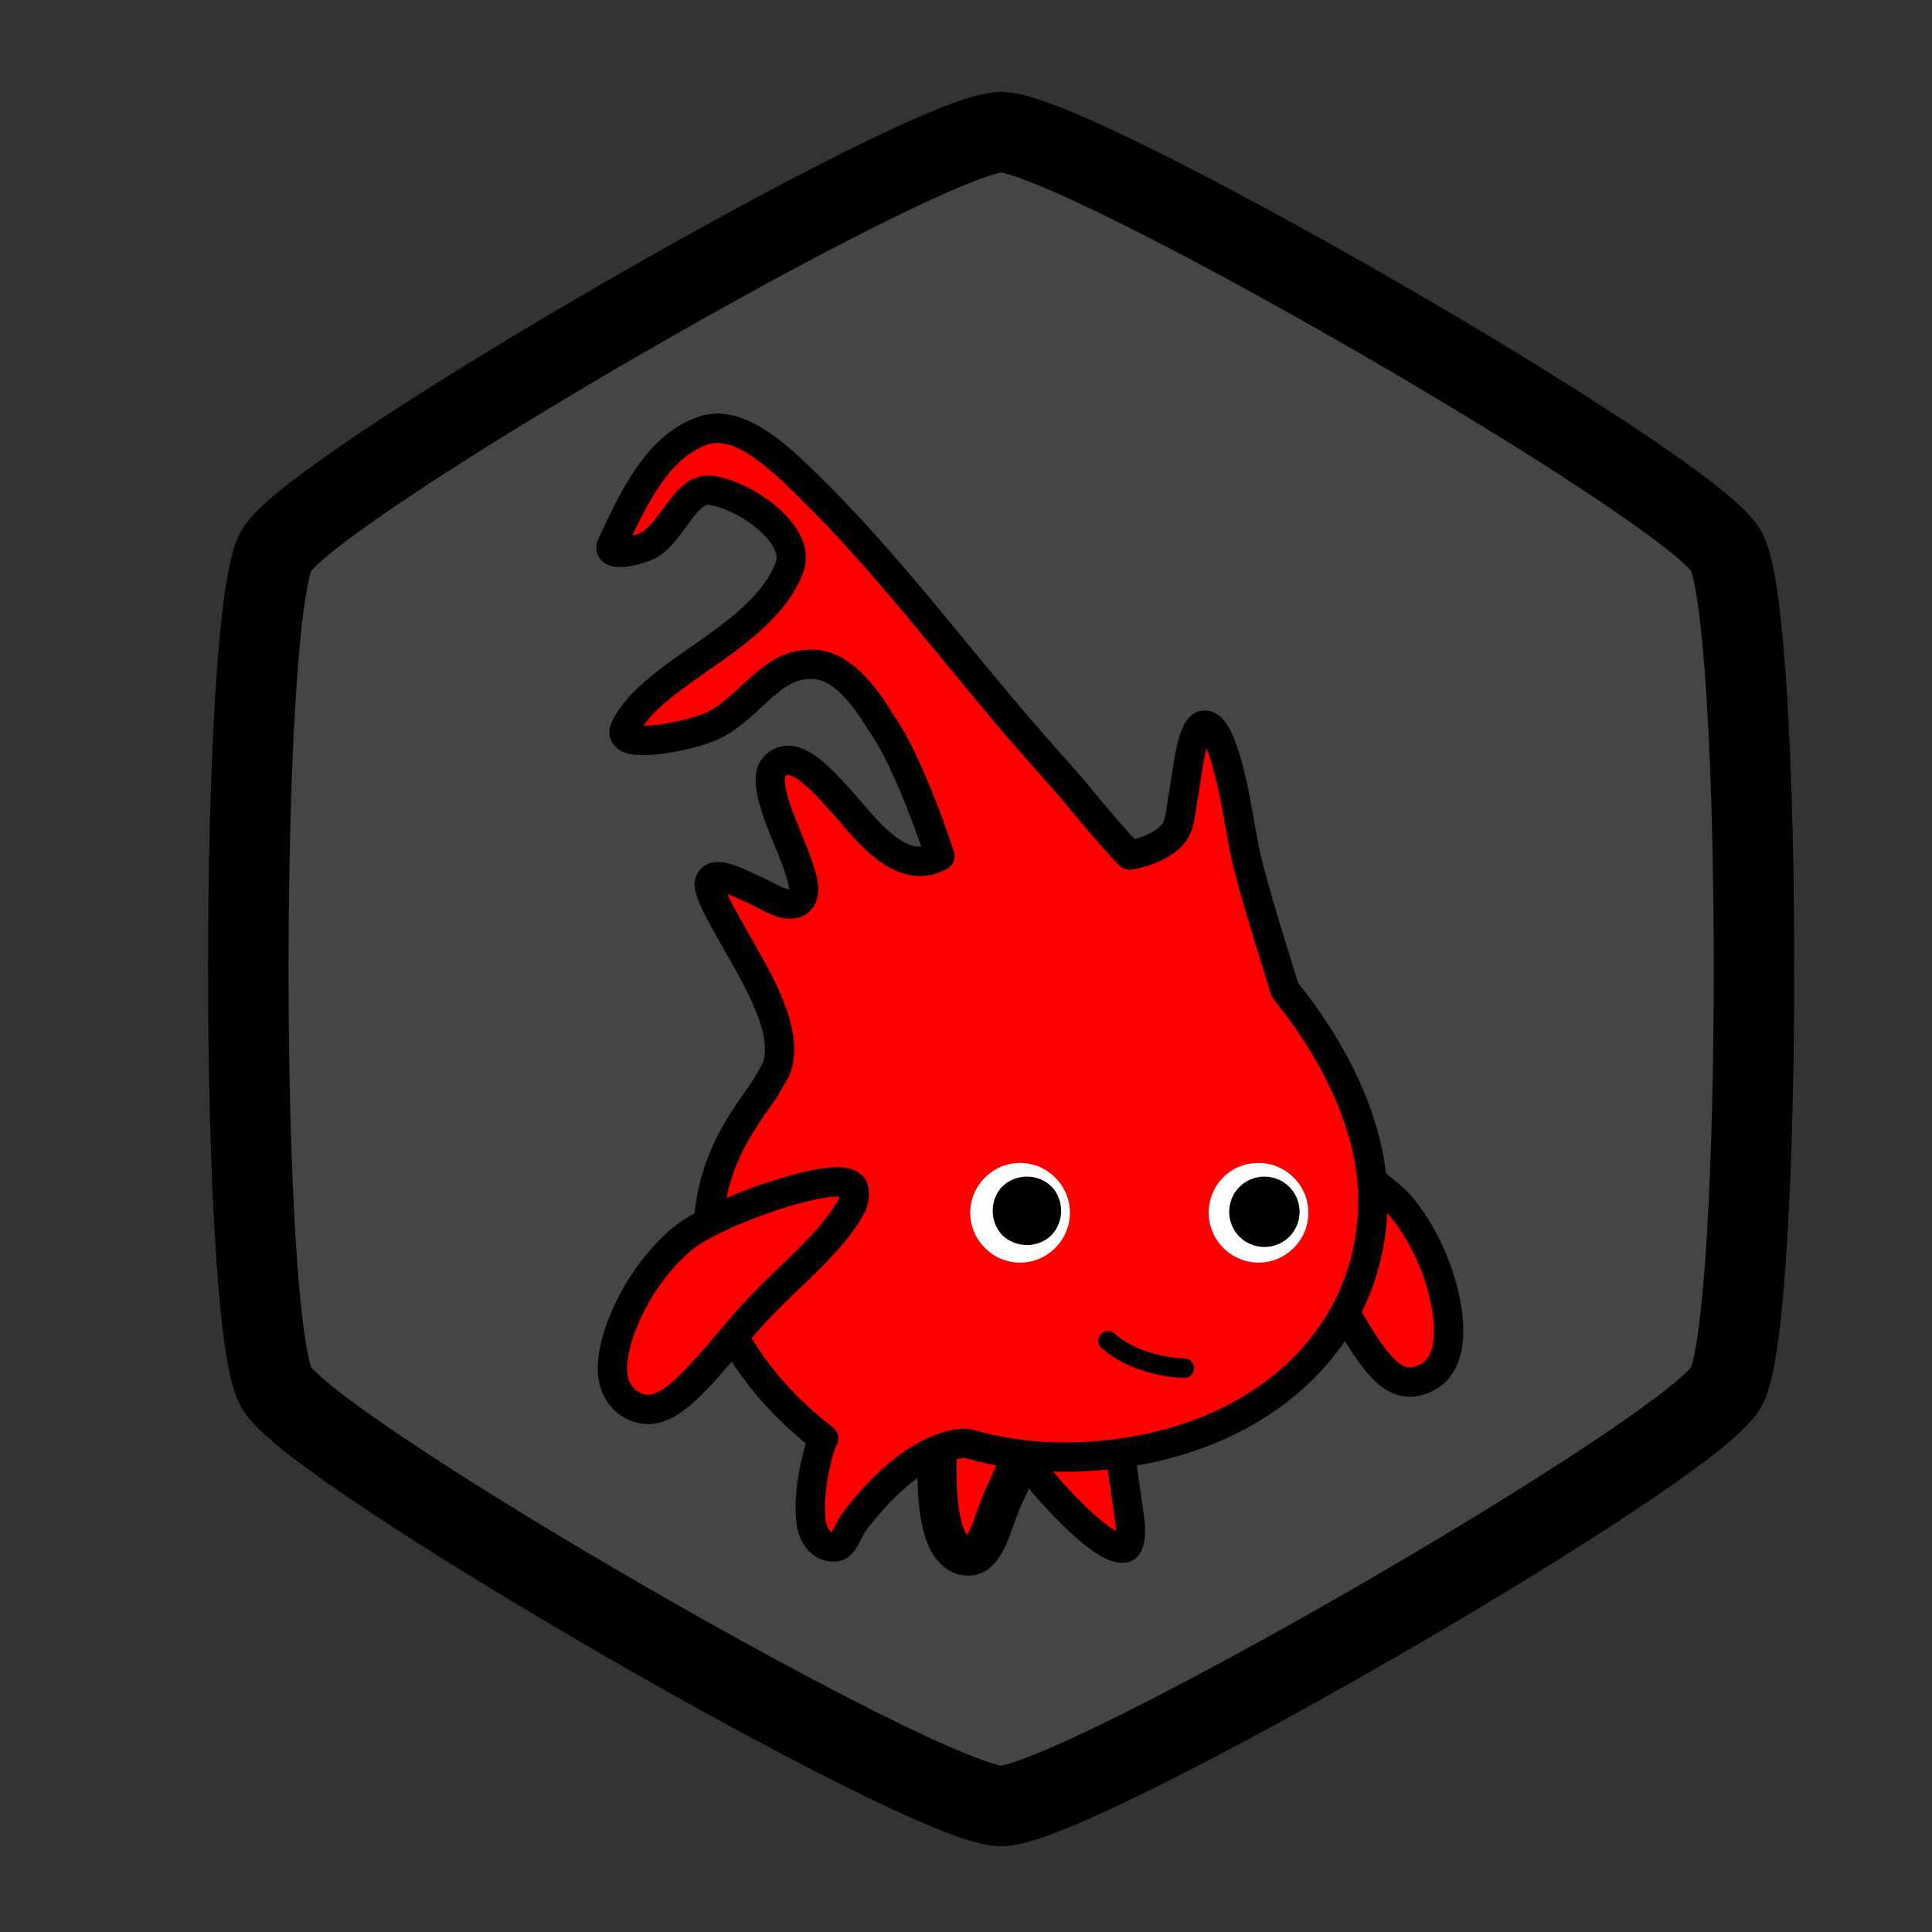 <?xml version="1.0" standalone="no"?>
<!DOCTYPE svg PUBLIC "-//W3C//DTD SVG 1.1//EN" "http://www.w3.org/Graphics/SVG/1.1/DTD/svg11.dtd">
<svg width="800px" height="800px" version="1.1" xmlns="http://www.w3.org/2000/svg" xmlns:xlink="http://www.w3.org/1999/xlink" xml:space="preserve" style="fill-rule:evenodd;clip-rule:evenodd;stroke-linecap:round;stroke-linejoin:round;stroke-miterlimit:1.414;">
    <rect width="100%" height="100%" fill="#333333" stroke="none"/>
    <g>
        <g>
            <path d="M414.553,54.712C445.507,54.712 699.209,201.187 714.686,227.994C730.163,254.801 730.163,547.751 714.686,574.558C699.209,601.364 445.507,747.839 414.553,747.839C383.6,747.839 129.898,601.364 114.421,574.558C98.944,547.751 98.944,254.801 114.421,227.994C129.898,201.187 383.6,54.712 414.553,54.712Z" style="fill:rgb(69,69,69);"/>
            <clipPath id="tag1">
                <path d="M414.553,54.712C445.507,54.712 699.209,201.187 714.686,227.994C730.163,254.801 730.163,547.751 714.686,574.558C699.209,601.364 445.507,747.839 414.553,747.839C383.6,747.839 129.898,601.364 114.421,574.558C98.944,547.751 98.944,254.801 114.421,227.994C129.898,201.187 383.6,54.712 414.553,54.712Z"/>
            </clipPath>
            <g clip-path="url(#tag1)">
                <g>
                    <path d="M426.429,602.554C426.429,597.292 428.048,590.008 435.737,588.389C447.474,585.96 460.425,597.697 464.067,600.935C463.662,602.149 468.114,630.074 468.114,632.503C468.114,640.597 466.091,641.002 465.281,641.002C457.187,642.216 436.142,619.956 426.429,607.006C426.833,606.196 426.429,604.577 426.429,602.554Z" style="fill:rgb(255,0,0);fill-rule:nonzero;"/>
                    <path d="M464.362,647.136L462.648,646.967L461.056,646.607L459.55,646.108L458.099,645.497L456.677,644.79L455.268,643.995L453.86,643.118L452.446,642.165L451.024,641.14L449.591,640.048L448.126,638.875L445.24,636.416L442.309,633.744L439.383,630.922L436.491,627.993L433.661,625.001L430.927,621.991L428.319,619.008L425.869,616.094L423.609,613.294L419.631,608.129L420.514,605.54L420.514,605.522L420.424,604.34L420.356,602.614L420.382,601.298L420.463,599.988L420.61,598.626L420.834,597.221L421.149,595.78L421.569,594.312L422.109,592.827L422.789,591.339L423.627,589.865L424.639,588.431L425.838,587.066L427.229,585.805L428.731,584.738L429.664,584.195L430.559,583.744L431.492,583.342L432.459,582.991L433.457,582.692L434.523,582.437L436.039,582.181L437.564,582.032L439.072,581.987L440.558,582.037L442.018,582.173L443.45,582.387L444.851,582.67L446.221,583.017L447.559,583.419L448.865,583.87L450.139,584.364L451.422,584.914L453.759,586.049L456.01,587.299L458.12,588.604L460.083,589.931L461.889,591.244L463.527,592.511L464.985,593.696L466.254,594.772L470.249,598.289L470.126,601.363L470.17,601.97L470.553,605.286L471.184,609.988L471.95,615.412L473.44,625.892L473.95,629.766L474.113,631.221L474.188,632.347L474.16,634.139L474.082,635.634L473.952,637.009L473.77,638.28L473.529,639.468L473.221,640.592L472.83,641.668L472.335,642.707L471.712,643.707L470.94,644.647L470.016,645.483L468.978,646.16L467.9,646.64L466.737,646.962L465.74,647.056L464.362,647.136ZM462.016,633.862L462.023,633.725L462.04,632.658L462.016,632.301L461.897,631.232L461.41,627.541L459.928,617.115L459.156,611.644L458.505,606.79L458.163,603.83L457.227,603.037L455.982,602.024L454.604,600.959L453.112,599.874L451.525,598.802L449.865,597.775L448.156,596.826L446.375,595.961L445.548,595.606L444.684,595.271L443.829,594.976L442.985,594.722L442.156,594.513L441.346,594.348L440.557,594.23L439.791,594.159L439.051,594.134L438.335,594.156L437.643,594.223L436.951,594.34L436.611,594.422L436.272,594.523L435.97,594.633L435.7,594.749L435.456,594.872L435.314,594.955L434.848,595.286L434.504,595.598L434.187,595.959L433.889,596.381L433.61,596.872L433.353,597.434L433.124,598.062L432.929,598.746L432.769,599.476L432.648,600.237L432.564,601.014L432.516,601.793L432.502,602.494L432.547,603.638L432.647,604.948L432.65,605.135L433.145,605.776L435.241,608.375L437.536,611.105L439.991,613.913L442.566,616.746L445.222,619.555L447.919,622.285L450.615,624.887L453.269,627.306L455.858,629.512L457.068,630.48L458.256,631.386L459.391,632.205L460.464,632.928L461.461,633.549L462.016,633.862Z" style="fill:black;"/>
                    <path d="M394.456,641.002C388.79,634.931 387.981,617.933 387.981,610.648L387.981,604.577C387.981,591.222 400.527,586.365 402.551,585.556C409.835,585.556 422.382,589.198 425.215,594.055C425.619,594.459 425.619,595.269 425.619,596.078C425.619,596.888 425.215,597.697 424.81,598.911C424.405,599.316 419.549,611.457 415.097,620.766L411.859,629.265C409.431,636.954 405.788,644.239 401.741,644.239C398.908,644.644 396.48,643.43 394.456,641.002Z" style="fill:rgb(255,0,0);fill-rule:nonzero;"/>
                    <path d="M400.712,652.431L398.535,652.279L396.417,651.813L394.425,651.063L392.604,650.076L390.971,648.908L389.522,647.604L388.398,646.371L387.611,645.457L386.789,644.347L386.059,643.214L385.408,642.065L384.824,640.901L384.269,639.658L383.394,637.35L382.646,634.92L382.026,632.461L381.514,629.988L381.094,627.517L380.753,625.07L380.482,622.669L380.273,620.338L380.114,618.072L379.935,614.033L379.887,610.707L379.887,604.459L379.933,602.87L380.082,601.207L380.326,599.591L380.659,598.028L381.078,596.522L381.574,595.077L382.142,593.696L382.772,592.381L383.458,591.135L384.19,589.958L384.962,588.849L385.765,587.808L386.592,586.834L387.491,585.866L389.143,584.293L390.859,582.886L392.533,581.689L394.126,580.683L395.604,579.851L396.931,579.179L398.095,578.642L401.05,577.414L404.422,577.513L406.334,577.669L408.276,577.913L410.245,578.241L412.233,578.649L414.229,579.133L416.22,579.694L418.195,580.332L420.142,581.049L422.05,581.851L423.91,582.749L425.719,583.762L427.473,584.923L429.065,586.202L429.961,587.057L430.754,587.924L431.513,588.893L431.803,589.339L432.232,589.884L433.096,591.633L433.586,593.619L433.704,595.117L433.718,596.493L433.519,598.255L433.085,599.796L432.249,602.151L431.754,603.1L431.167,604.424L428.902,609.708L425.838,616.755L424.134,620.544L422.556,623.923L419.477,632.005L418.515,634.843L417.907,636.455L417.277,638.006L416.605,639.53L415.889,641.023L415.12,642.481L414.289,643.902L413.381,645.286L412.372,646.631L411.23,647.935L409.905,649.188L408.334,650.358L406.621,651.283L405.394,651.753L404.239,652.071L403.012,652.275L402.264,652.317L400.712,652.431ZM400.423,635.526L400.525,635.369L400.965,634.617L401.427,633.742L401.898,632.761L402.369,631.692L402.833,630.549L403.271,629.389L404.241,626.525L407.638,617.608L409.418,613.798L411.033,610.207L414.04,603.292L416.328,597.952L416.646,597.235L416.43,597.114L415.389,596.612L414.204,596.113L412.909,595.636L411.538,595.194L410.123,594.795L408.696,594.449L407.289,594.16L405.933,593.935L404.666,593.775L404.046,593.725L403.978,593.756L403.237,594.132L402.423,594.589L401.57,595.128L400.709,595.744L399.871,596.431L399.016,597.245L398.7,597.586L398.35,597.998L398.021,598.424L397.715,598.864L397.432,599.318L397.174,599.788L396.939,600.277L396.73,600.787L396.546,601.323L396.389,601.889L396.26,602.492L396.163,603.136L396.101,603.83L396.075,604.696L396.075,610.589L396.118,613.557L396.278,617.149L396.411,619.048L396.589,621.036L396.816,623.047L397.094,625.043L397.425,626.987L397.809,628.84L398.242,630.558L398.714,632.095L399.241,633.483L399.457,633.968L399.695,634.442L399.916,634.832L400.111,635.134L400.267,635.345L400.423,635.526ZM418.626,598.771L418.376,598.385L418.464,598.565L418.626,598.771Z" style="fill:black;"/>
                    <path d="M556.747,543.061L551.081,533.348C545.01,522.825 537.725,512.707 531.654,504.208C523.56,493.281 516.68,481.544 514.252,473.45C513.442,470.617 513.847,467.784 515.061,466.165C515.061,465.76 516.275,464.951 517.085,464.951C527.203,462.523 570.102,487.21 580.625,500.161C596.004,519.183 602.479,546.298 598.837,559.654C597.218,565.32 594.385,568.962 589.529,570.986C578.197,575.843 570.507,567.344 556.747,543.061Z" style="fill:rgb(255,0,0);fill-rule:nonzero;"/>
                    <path d="M583.333,578.368L581.86,578.272L580.399,578.05L578.961,577.707L577.557,577.246L576.193,576.677L574.873,576.007L573.596,575.245L572.359,574.398L571.159,573.471L569.989,572.467L568.844,571.389L567.718,570.239L566.606,569.016L565.501,567.719L564.4,566.349L563.279,564.88L561.076,561.789L558.802,558.352L556.457,554.591L554.018,550.495L551.493,546.103L545.848,536.426L543.565,532.578L541.216,528.809L538.8,525.089L536.347,521.432L533.883,517.853L531.44,514.371L526.719,507.743L523.708,503.562L520.792,499.27L518.076,495.014L516.78,492.876L515.557,490.778L514.397,488.704L513.306,486.661L512.287,484.651L511.344,482.678L510.483,480.745L509.708,478.853L509.023,477.002L508.399,475.081L508.025,473.48L507.809,471.845L507.754,470.224L507.862,468.623L508.138,467.046L508.598,465.492L509.27,463.969L509.513,463.583L509.658,463.129L510.799,461.655L511.706,460.84L512.545,460.254L513.411,459.771L514.387,459.353L515.582,459.01L516.184,458.943L516.711,458.843L517.826,458.73L519.676,458.734L521.61,458.938L523.562,459.297L525.563,459.788L527.632,460.399L529.775,461.12L531.994,461.945L534.284,462.867L536.64,463.88L539.055,464.977L541.519,466.152L544.024,467.398L546.559,468.708L549.115,470.077L551.68,471.498L554.244,472.964L556.796,474.468L559.325,476.003L561.82,477.565L564.27,479.145L566.664,480.738L568.991,482.337L571.242,483.938L573.405,485.533L575.47,487.12L577.429,488.692L579.272,490.248L580.991,491.786L582.58,493.309L584.033,494.822L585.312,496.3L586.874,498.293L588.342,500.285L589.75,502.315L591.099,504.378L592.388,506.471L593.617,508.589L594.788,510.729L595.901,512.888L596.955,515.061L597.95,517.244L598.888,519.435L599.767,521.629L600.588,523.823L601.351,526.013L602.056,528.196L602.703,530.368L603.291,532.526L603.82,534.667L604.291,536.787L604.702,538.883L605.054,540.952L605.346,542.991L605.577,544.998L605.747,546.97L605.854,548.904L605.898,550.799L605.877,552.652L605.788,554.463L605.63,556.229L605.398,557.951L605.089,559.627L604.695,561.256L604.288,562.586L603.857,563.817L603.376,565.019L602.842,566.19L602.252,567.328L601.601,568.43L600.889,569.493L600.114,570.512L599.275,571.483L598.374,572.4L597.414,573.258L596.398,574.055L595.331,574.787L594.218,575.453L593.062,576.054L591.89,576.58L590.538,577.115L589.138,577.573L587.714,577.935L586.269,578.194L584.806,578.34L583.333,578.368ZM583.616,566.219L584.086,566.21L584.593,566.159L585.145,566.061L585.751,565.906L586.415,565.689L587.167,565.392L587.77,565.121L588.296,564.848L588.774,564.562L589.21,564.262L589.613,563.946L589.988,563.611L590.342,563.25L590.68,562.86L591.005,562.432L591.32,561.962L591.626,561.443L591.923,560.871L592.21,560.242L592.486,559.552L592.75,558.8L592.979,558.052L593.209,557.098L593.405,556.037L593.561,554.877L593.674,553.624L593.739,552.286L593.755,550.87L593.721,549.382L593.634,547.828L593.495,546.214L593.303,544.546L593.058,542.83L592.758,541.07L592.406,539.272L591.999,537.44L591.539,535.58L591.025,533.696L590.459,531.794L589.84,529.876L589.169,527.949L588.445,526.016L587.67,524.082L586.844,522.152L585.968,520.229L585.041,518.319L584.065,516.425L583.04,514.552L581.967,512.703L580.846,510.884L579.679,509.098L578.465,507.349L577.207,505.641L575.938,504.022L575.058,503.005L573.997,501.901L572.74,500.696L571.306,499.412L569.711,498.066L567.971,496.669L566.103,495.234L564.119,493.771L562.034,492.289L559.862,490.796L557.616,489.301L555.308,487.813L552.953,486.339L550.562,484.887L548.149,483.464L545.726,482.08L543.307,480.74L540.905,479.453L538.532,478.226L536.203,477.068L533.931,475.985L531.731,474.986L529.619,474.078L527.609,473.269L525.722,472.566L523.976,471.979L522.397,471.513L521.015,471.174L519.941,470.976L519.984,471.299L520.105,471.819L520.494,473.017L521.022,474.442L521.648,475.971L522.37,477.59L523.181,479.289L524.076,481.055L525.051,482.881L526.1,484.756L527.218,486.672L528.387,488.602L530.932,492.591L533.657,496.601L536.59,500.673L541.354,507.363L543.853,510.924L546.389,514.607L548.934,518.4L551.46,522.292L553.939,526.268L556.313,530.269L562,540.019L564.498,544.364L566.825,548.272L569.019,551.79L571.085,554.914L573.051,557.672L573.959,558.862L574.855,559.977L575.72,560.991L576.551,561.905L577.347,562.719L578.107,563.434L578.828,564.053L579.508,564.578L580.144,565.014L580.736,565.367L581.285,565.646L581.794,565.858L582.27,566.014L582.723,566.122L583.166,566.19L583.616,566.219Z" style="fill:black;"/>
                    <path d="M389.195,354.464C389.195,354.464 376.649,315.611 364.912,299.423C358.032,288.091 347.914,273.926 334.559,275.14C317.965,275.545 309.062,295.376 292.873,301.446C282.35,305.493 254.425,310.755 258.877,301.446C270.209,277.973 315.537,264.617 326.869,235.073C332.13,221.718 309.466,205.529 294.897,203.101C283.969,201.077 278.708,220.099 268.59,225.765C263.734,228.193 251.187,231.026 253.211,225.765C261.71,207.957 271.423,185.293 290.849,178.413C305.419,173.152 321.608,188.531 332.535,199.054C366.936,232.24 395.67,271.497 426.429,306.708L444.641,327.348C444.641,327.348 457.592,343.537 467.71,354.059C467.71,354.059 477.423,352.845 483.898,347.179C489.159,342.727 488.35,337.871 490.374,327.348C491.992,317.635 493.611,300.232 498.873,300.232C506.562,300.232 511.823,332.205 513.847,343.941L515.061,350.417C517.489,364.582 531.25,406.672 531.654,408.696C531.654,409.1 532.059,409.505 532.059,409.505L532.059,409.91C553.104,435.811 568.483,467.379 568.483,496.923C568.483,559.654 513.442,603.363 440.189,603.363C426.429,603.363 413.073,601.34 400.527,597.697L399.718,597.697C399.718,597.697 379.887,596.078 354.39,629.265C349.128,636.145 349.938,642.216 342.653,640.192C340.225,639.383 338.606,637.764 336.987,634.526C333.749,626.837 336.177,609.029 340.225,597.292L341.034,595.674L339.415,594.459C339.01,594.055 297.73,564.106 293.682,521.206C290.04,483.568 309.062,462.523 316.751,450.786L321.203,443.096C326.869,429.336 316.346,409.91 306.633,392.912C300.967,382.794 291.659,367.819 294.087,364.582C296.515,360.535 304.61,364.986 312.704,368.629C319.584,371.867 325.655,376.318 330.511,373.485C334.963,370.248 332.13,362.558 328.083,352.036C324.036,341.918 316.751,326.134 319.584,319.254C320.394,317.635 321.608,316.016 324.036,315.207C331.726,312.374 342.653,325.324 351.557,335.442C362.484,348.393 375.03,362.153 389.195,354.464Z" style="fill:rgb(255,0,0);fill-rule:nonzero;stroke-width:12.14px;stroke:black;"/>
                    <path d="M401.741,502.185C401.741,513.517 411.05,522.825 422.382,522.825C433.714,522.825 443.022,513.517 443.022,502.185C443.022,490.853 433.714,481.544 422.382,481.544C411.05,481.544 401.741,490.853 401.741,502.185Z" style="fill:white;fill-rule:nonzero;"/>
                    <path d="M425.215,487.21C429.262,487.21 432.904,488.829 435.332,491.257C437.761,493.686 439.38,497.328 439.38,501.375C439.38,505.422 437.761,509.065 435.332,511.493C432.904,513.921 429.262,515.54 425.215,515.54C421.167,515.54 417.525,513.921 415.097,511.493C412.668,509.065 411.05,505.422 411.05,501.375C411.05,497.328 412.668,493.686 415.097,491.257C417.525,488.829 421.167,487.21 425.215,487.21Z" style="fill:black;fill-rule:nonzero;"/>
                    <path d="M500.491,502.185C500.491,513.517 509.8,522.825 521.132,522.825C532.464,522.825 541.772,513.517 541.772,502.185C541.772,490.853 532.464,481.544 521.132,481.544C509.395,481.544 500.491,490.853 500.491,502.185Z" style="fill:white;fill-rule:nonzero;"/>
                    <path d="M508.99,501.78C508.99,509.874 515.466,516.35 523.56,516.35C531.654,516.35 538.13,509.874 538.13,501.78C538.13,493.686 531.654,487.21 523.56,487.21C515.466,487.21 508.99,493.686 508.99,501.78Z" style="fill:black;fill-rule:nonzero;"/>
                    <path d="M260.496,581.104C256.449,578.271 254.02,573.819 253.616,568.153C252.806,554.393 263.734,528.896 282.35,513.112C295.301,502.185 341.439,485.996 351.152,490.043C351.961,490.448 353.175,491.257 353.175,491.662C353.985,493.281 353.985,496.114 352.771,498.947C349.128,506.636 340.225,516.35 330.107,526.063C322.417,533.348 313.513,541.847 305.824,551.155L298.539,559.654C280.732,580.699 271.423,587.984 260.496,581.104Z" style="fill:rgb(255,0,0);fill-rule:nonzero;"/>
                    <path d="M268.645,589.689L267.143,589.653L265.649,589.493L264.174,589.213L262.725,588.819L261.309,588.318L259.927,587.717L258.579,587.024L257.13,586.166L255.993,585.321L255.02,584.506L254.098,583.637L253.229,582.715L252.416,581.743L251.662,580.724L250.967,579.66L250.335,578.556L249.765,577.413L249.259,576.236L248.817,575.026L248.439,573.787L248.125,572.522L247.874,571.232L247.685,569.92L247.554,568.536L247.502,566.867L247.534,565.187L247.644,563.474L247.83,561.728L248.088,559.949L248.416,558.138L248.811,556.296L249.274,554.425L249.802,552.528L250.394,550.605L251.049,548.661L251.767,546.697L252.547,544.717L253.389,542.724L254.29,540.72L255.252,538.709L256.273,536.695L257.353,534.68L258.491,532.669L259.687,530.664L260.94,528.67L262.251,526.69L263.618,524.727L265.042,522.786L266.521,520.869L268.056,518.982L269.647,517.127L271.293,515.308L272.994,513.53L274.75,511.797L276.56,510.112L278.462,508.447L280.006,507.222L281.722,505.996L283.571,504.786L285.548,503.584L287.647,502.389L289.861,501.2L292.179,500.018L294.593,498.845L297.091,497.684L299.663,496.54L302.298,495.414L304.983,494.312L307.708,493.237L310.461,492.193L313.23,491.185L316.003,490.217L318.769,489.293L321.517,488.418L324.234,487.596L326.91,486.831L329.534,486.129L332.096,485.493L334.586,484.928L336.996,484.438L339.318,484.03L341.55,483.708L343.689,483.48L345.739,483.354L347.715,483.346L349.643,483.48L351.45,483.788L352.51,484.078L353.683,484.504L354.988,485.232L356.176,486.031L357.446,487.142L358.594,488.67L358.894,489.612L359.238,490.473L359.612,492.015L359.791,493.55L359.805,495.088L359.668,496.638L359.383,498.2L358.947,499.772L358.335,501.398L357.374,503.291L356.377,505.039L355.279,506.79L354.087,508.548L352.805,510.316L351.44,512.096L349.996,513.89L348.478,515.695L346.891,517.513L345.228,519.357L341.775,523.023L338.116,526.73L334.322,530.431L328.365,536.117L325.335,539.071L322.287,542.114L319.251,545.237L316.257,548.433L313.333,551.696L310.441,555.097L303.149,563.604L299.878,567.423L296.749,570.965L293.763,574.209L290.899,577.158L288.158,579.789L286.777,581.029L285.432,582.177L284.096,583.253L282.762,584.257L281.427,585.188L280.084,586.044L278.729,586.823L277.357,587.522L275.963,588.135L274.545,588.657L273.101,589.081L271.633,589.399L270.145,589.604L268.645,589.689ZM268.447,577.539L268.969,577.51L269.517,577.434L270.103,577.307L270.735,577.122L271.417,576.871L272.154,576.546L272.945,576.144L273.791,575.658L274.689,575.085L275.637,574.424L276.636,573.672L277.683,572.829L278.777,571.896L279.894,570.891L282.339,568.545L284.941,565.867L287.731,562.835L290.717,559.454L293.929,555.704L301.207,547.213L304.186,543.71L307.304,540.231L310.467,536.855L313.644,533.586L316.808,530.427L319.935,527.379L325.891,521.694L329.556,518.119L333.034,514.596L336.3,511.127L337.81,509.454L339.256,507.797L340.62,506.174L341.894,504.593L343.071,503.058L344.144,501.576L345.108,500.155L345.956,498.804L346.681,497.532L347.207,496.496L347.393,496.002L347.531,495.504L347.319,495.489L346.137,495.494L344.705,495.582L343.061,495.757L341.236,496.021L339.255,496.369L337.137,496.799L334.902,497.306L332.567,497.886L330.148,498.534L327.66,499.245L325.117,500.014L322.535,500.836L319.927,501.707L317.308,502.622L314.69,503.575L312.088,504.561L309.516,505.576L306.988,506.613L304.517,507.669L302.118,508.737L299.804,509.812L297.591,510.887L295.492,511.957L293.525,513.014L291.705,514.05L290.05,515.056L288.579,516.019L287.314,516.923L286.239,517.776L284.696,519.127L283.152,520.563L281.647,522.049L280.182,523.58L278.758,525.154L277.376,526.765L276.038,528.411L274.744,530.086L273.497,531.788L272.296,533.511L271.144,535.252L270.041,537.006L268.989,538.77L267.988,540.539L267.04,542.308L266.145,544.073L265.304,545.831L264.519,547.575L263.791,549.303L263.119,551.008L262.505,552.686L261.95,554.332L261.454,555.942L261.018,557.509L260.643,559.029L260.328,560.495L260.073,561.901L259.879,563.241L259.744,564.508L259.668,565.694L259.647,566.792L259.677,567.77L259.745,568.482L259.849,569.208L259.983,569.897L260.145,570.55L260.334,571.168L260.548,571.752L260.785,572.304L261.045,572.826L261.328,573.319L261.632,573.786L261.96,574.229L262.312,574.649L262.687,575.048L263.09,575.427L263.52,575.787L263.862,576.042L264.452,576.391L265.13,576.739L265.761,577.014L266.35,577.223L266.903,577.373L267.428,577.472L267.938,577.527L268.447,577.539Z" style="fill:black;"/>
                    <path d="M490.374,566.534C490.374,566.534 471.757,566.534 458.806,555.202" style="fill:none;stroke-width:8.09px;stroke:black;"/>
                </g>
            </g>
            <path d="M414.553,54.712C445.507,54.712 699.209,201.187 714.686,227.994C730.163,254.801 730.163,547.751 714.686,574.558C699.209,601.364 445.507,747.839 414.553,747.839C383.6,747.839 129.898,601.364 114.421,574.558C98.944,547.751 98.944,254.801 114.421,227.994C129.898,201.187 383.6,54.712 414.553,54.712Z" style="fill:none;stroke-width:33.33px;stroke:black;"/>
        </g>
    </g>
</svg>
